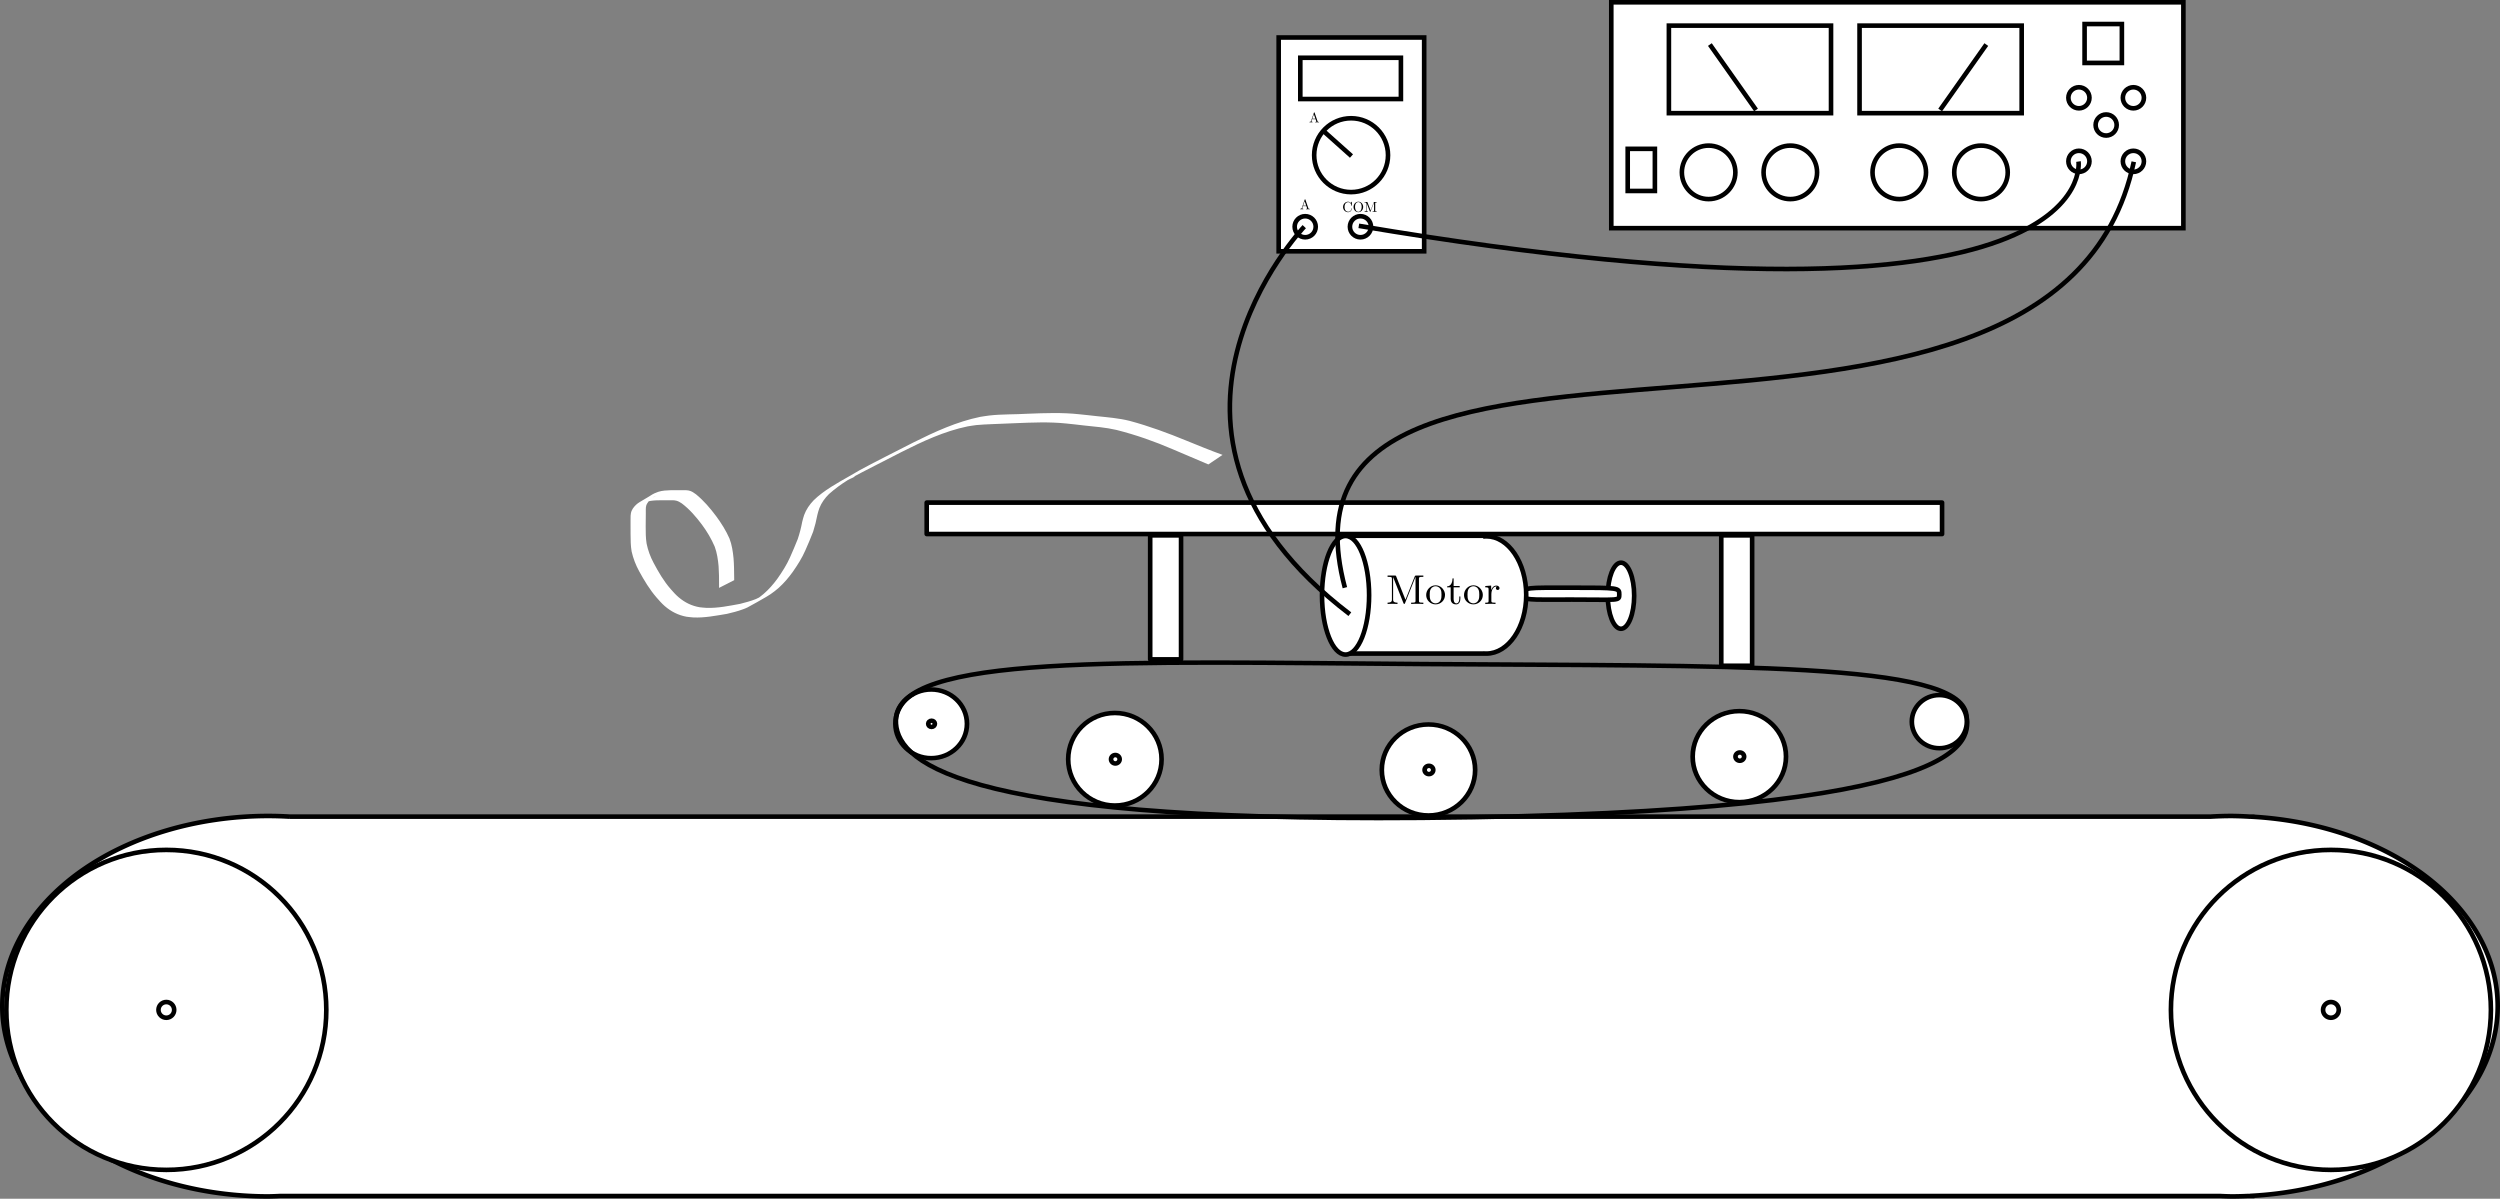 <?xml version="1.0" encoding="UTF-8" standalone="no"?>
<!-- Created with Inkscape (http://www.inkscape.org/) -->

<svg
   xmlns:ns0="http://www.iki.fi/pav/software/textext/"
   xmlns:dc="http://purl.org/dc/elements/1.1/"
   xmlns:cc="http://creativecommons.org/ns#"
   xmlns:rdf="http://www.w3.org/1999/02/22-rdf-syntax-ns#"
   xmlns:svg="http://www.w3.org/2000/svg"
   xmlns="http://www.w3.org/2000/svg"
   xmlns:sodipodi="http://sodipodi.sourceforge.net/DTD/sodipodi-0.dtd"
   xmlns:inkscape="http://www.inkscape.org/namespaces/inkscape"
   width="153.198mm"
   height="73.458mm"
   viewBox="0 0 542.829 260.283"
   id="svg2"
   version="1.1"
   inkscape:version="0.91 r13725"
   sodipodi:docname="frictionTestSetup.svg">
  <rect x="0" y="0" width="542.829" height="260.283" fill="#808080" stroke="none"/>
  <sodipodi:namedview
     id="base"
     pagecolor="#ffffff"
     bordercolor="#666666"
     borderopacity="1.0"
     inkscape:pageopacity="0.0"
     inkscape:pageshadow="2"
     inkscape:zoom="2"
     inkscape:cx="241.98402"
     inkscape:cy="200.31854"
     inkscape:document-units="px"
     inkscape:current-layer="layer1"
     showgrid="false"
     inkscape:window-width="1920"
     inkscape:window-height="1016"
     inkscape:window-x="0"
     inkscape:window-y="27"
     inkscape:window-maximized="1"
     fit-margin-top="0"
     fit-margin-left="0"
     fit-margin-right="0"
     fit-margin-bottom="0" />
  <defs
     id="defs4" />
  <g
     inkscape:label="Layer 1"
     inkscape:groupmode="layer"
     id="layer1"
     transform="translate(-119.521,-191.005)">
    <path
       style="fill:#ffffff;fill-opacity:1;stroke:#000000;stroke-width:1;stroke-linecap:round;stroke-miterlimit:2.044;stroke-dasharray:none;stroke-opacity:1"
       d="m 177.826,368.178 a 57.805,41.305 0 0 0 -57.805,41.305 57.805,41.305 0 0 0 57.805,41.306 57.805,41.305 0 0 0 2.569,-0.092 l 421.096,0 a 57.805,41.305 0 0 0 2.554,0.092 57.805,41.305 0 0 0 3.597,-0.092 l 0.899,0 0,-0.048 a 57.805,41.305 0 0 0 53.309,-41.166 57.805,41.305 0 0 0 -53.309,-41.143 l 0,-0.024 -0.648,0 a 57.805,41.305 0 0 0 -3.848,-0.138 57.805,41.305 0 0 0 -4.48,0.138 l -417.246,0 a 57.805,41.305 0 0 0 -4.492,-0.138 z"
       id="path8413"
       inkscape:connector-curvature="0" />
    <circle
       r="34.739"
       cy="410.283"
       cx="625.635"
       id="circle8429"
       style="fill:#ffffff;fill-opacity:1;stroke:#000000;stroke-width:1;stroke-linecap:round;stroke-miterlimit:2.044;stroke-dasharray:none;stroke-opacity:1" />
    <circle
       style="fill:#ffffff;fill-opacity:1;stroke:#000000;stroke-width:1;stroke-linecap:round;stroke-miterlimit:2.044;stroke-dasharray:none;stroke-opacity:1"
       id="circle8439"
       cx="155.635"
       cy="410.283"
       r="34.739" />
    <circle
       r="1.708"
       cy="410.283"
       cx="155.635"
       id="circle9286"
       style="fill:#ffffff;fill-opacity:1;stroke:#000000;stroke-width:1;stroke-linecap:round;stroke-miterlimit:2.044;stroke-dasharray:none;stroke-opacity:1" />
    <circle
       style="fill:#ffffff;fill-opacity:1;stroke:#000000;stroke-width:1;stroke-linecap:round;stroke-miterlimit:2.044;stroke-dasharray:none;stroke-opacity:1"
       id="circle9297"
       cx="625.635"
       cy="410.283"
       r="1.708" />
    <path
       inkscape:connector-curvature="0"
       id="path5368"
       style="fill:#ffffff;fill-opacity:1;stroke:#000000;stroke-width:1;stroke-linecap:butt;stroke-linejoin:miter;stroke-miterlimit:2.044;stroke-dasharray:none;stroke-opacity:1"
       d="m 474.353,320.356 c 0,3.963 -1.284,7.176 -2.868,7.176 -1.584,0 -2.868,-3.213 -2.868,-7.176 0,-3.963 1.284,-7.176 2.868,-7.176 1.584,0 2.868,3.213 2.868,7.176 z" />
    <path
       inkscape:connector-curvature="0"
       id="path24-7"
       style="fill:#ffffff;fill-opacity:1;stroke:#000000;stroke-width:1;stroke-linecap:square;stroke-linejoin:round;stroke-miterlimit:2.044;stroke-dasharray:none;stroke-opacity:1"
       d="m 471.117,320.093 c 0,1.45 -0.035,1.102 -10.239,1.102 -10.204,0 -10.316,0.213 -10.316,-1.236 0,-1.45 0.112,-1.348 10.316,-1.348 10.204,0 10.239,0.034 10.239,1.482 z" />
    <path
       inkscape:connector-curvature="0"
       id="path16-4"
       style="fill:#ffffff;fill-opacity:1;fill-rule:nonzero;stroke:#000000;stroke-width:1;stroke-linecap:round;stroke-linejoin:miter;stroke-miterlimit:2.044;stroke-dasharray:none;stroke-opacity:1"
       d="m 442.08,307.34 0,0.124 c 0.059,-0.003 0.116,-0.006 0.175,-0.006 4.78,0 8.657,5.699 8.657,12.731 0,7.031 -3.877,12.731 -8.657,12.731 -0.059,0 -0.116,-0.004 -0.175,-0.006 l 0,0.006 -29.672,0 0,-25.579 29.672,0 z" />
    <path
       inkscape:connector-curvature="0"
       id="path18"
       style="fill:#ffffff;fill-opacity:1;fill-rule:nonzero;stroke:#000000;stroke-width:1;stroke-linecap:butt;stroke-linejoin:miter;stroke-miterlimit:2.044;stroke-dasharray:none;stroke-opacity:1"
       d="m 416.797,320.256 c 0,7.112 -2.289,12.877 -5.113,12.877 -2.824,0 -5.113,-5.765 -5.113,-12.877 0,-7.11 2.289,-12.875 5.113,-12.875 2.824,0 5.113,5.765 5.113,12.875 z" />
    <g
       ns0:preamble=""
       ns0:text="Motor"
       word-spacing="normal"
       letter-spacing="normal"
       font-size-adjust="none"
       font-stretch="normal"
       font-weight="normal"
       font-variant="normal"
       font-style="normal"
       stroke-miterlimit="10.433"
       xml:space="preserve"
       transform="matrix(0.927,0,0,-0.908,213.345,964.21)"
       id="content"
       style="font-style:normal;font-variant:normal;font-weight:normal;font-stretch:normal;letter-spacing:normal;word-spacing:normal;text-anchor:start;fill:none;fill-opacity:1;fill-rule:evenodd;stroke:#000000;stroke-width:2.264;stroke-linecap:butt;stroke-linejoin:miter;stroke-miterlimit:10.433;stroke-dasharray:none;stroke-dashoffset:0;stroke-opacity:1"><path
         id="path5173"
         d="m 225.83,713.69 0,0.01 -0.01,0.01 0,0.01 -0.01,0.01 0,0.02 -0.01,0.01 -0.01,0.02 -0.01,0.01 0,0.02 -0.01,0.01 -0.01,0.01 0,0.01 -0.01,0.01 -0.01,0.01 -0.01,0 -0.01,0.01 0,0.01 -0.01,0 -0.01,0.01 -0.01,0 -0.01,0.01 -0.01,0 -0.01,0 -0.01,0 -0.02,0.01 -0.01,0 -0.01,0 -0.02,0 -0.01,0 -0.02,0 -0.02,0 -0.02,0 -0.02,0 -0.02,0 -1.68,0 0,-0.31 0.24,0 c 0.76,0 0.78,-0.11 0.78,-0.46 l 0,-4.97 c 0,-0.27 0,-0.74 -1.02,-0.74 l 0,-0.31 c 0.35,0.02 0.84,0.04 1.16,0.04 0.33,0 0.82,-0.02 1.17,-0.04 l 0,0.31 c -1.03,0 -1.03,0.47 -1.03,0.74 l 0,5.35 0.01,0 2.4,-6.18 c 0.05,-0.13 0.1,-0.22 0.2,-0.22 0.11,0 0.14,0.08 0.18,0.19 l 2.45,6.29 0.01,0 0,-5.7 c 0,-0.36 -0.02,-0.47 -0.79,-0.47 l -0.24,0 0,-0.31 c 0.37,0.04 1.05,0.04 1.44,0.04 0.38,0 1.05,0 1.42,-0.04 l 0,0.31 -0.24,0 c -0.77,0 -0.79,0.11 -0.79,0.47 l 0,5.24 c 0,0.35 0.02,0.46 0.79,0.46 l 0.24,0 0,0.31 -1.68,0 c -0.26,0 -0.26,-0.01 -0.33,-0.19 l -2.18,-5.59 z"
         inkscape:connector-curvature="0"
         style="fill:#000000;stroke-width:0" /><path
         id="path5175"
         d="m 237.25,709.25 0,0.12 -0.01,0.12 -0.01,0.11 -0.02,0.12 -0.03,0.11 -0.03,0.11 -0.03,0.11 -0.04,0.1 -0.05,0.1 -0.05,0.1 -0.05,0.1 -0.06,0.09 -0.06,0.1 -0.06,0.08 -0.07,0.09 -0.08,0.08 -0.07,0.08 -0.08,0.07 -0.09,0.07 -0.08,0.06 -0.09,0.07 -0.09,0.05 -0.1,0.05 -0.1,0.05 -0.1,0.04 -0.1,0.04 -0.1,0.03 -0.11,0.03 -0.11,0.02 -0.1,0.01 -0.12,0.01 -0.11,0.01 -0.01,-0.22 c 0.44,0 0.87,-0.22 1.13,-0.65 0.26,-0.43 0.26,-1 0.26,-1.38 0,-0.36 0,-0.89 -0.22,-1.33 -0.22,-0.45 -0.66,-0.74 -1.16,-0.74 l 0,0 c -0.43,0 -0.86,0.21 -1.13,0.67 -0.25,0.44 -0.25,1.04 -0.25,1.4 0,0.39 0,0.92 0.24,1.36 0.27,0.46 0.73,0.67 1.13,0.67 l 0.01,0.22 c -1.24,0 -2.21,-1.09 -2.21,-2.33 0,-1.28 1.04,-2.23 2.2,-2.23 1.21,0 2.21,0.97 2.21,2.23 z"
         inkscape:connector-curvature="0"
         style="fill:#000000;stroke-width:0" /><path
         id="path5177"
         d="m 239.27,711.1 1.42,0 0,0.31 -1.42,0 0,1.82 -0.25,0 c -0.01,-0.81 -0.31,-1.87 -1.28,-1.91 l 0,-0.22 0.84,0 0,-2.74 c 0,-1.22 0.93,-1.34 1.28,-1.34 0.71,0 0.99,0.7 0.99,1.34 l 0,0.56 -0.25,0 0,-0.54 c 0,-0.74 -0.3,-1.12 -0.67,-1.12 -0.66,0 -0.66,0.91 -0.66,1.08 z"
         inkscape:connector-curvature="0"
         style="fill:#000000;stroke-width:0" /><path
         id="path5179"
         d="m 246.11,709.25 -0.01,0.12 0,0.12 -0.02,0.11 -0.02,0.12 -0.02,0.11 -0.03,0.11 -0.04,0.11 -0.04,0.1 -0.04,0.1 -0.05,0.1 -0.05,0.1 -0.06,0.09 -0.06,0.1 -0.07,0.08 -0.07,0.09 -0.07,0.08 -0.08,0.08 -0.08,0.07 -0.08,0.07 -0.09,0.06 -0.09,0.07 -0.09,0.05 -0.09,0.05 -0.1,0.05 -0.1,0.04 -0.1,0.04 -0.11,0.03 -0.1,0.03 -0.11,0.02 -0.11,0.01 -0.11,0.01 -0.11,0.01 -0.01,-0.22 c 0.44,0 0.86,-0.22 1.12,-0.65 0.26,-0.43 0.26,-1 0.26,-1.38 0,-0.36 0,-0.89 -0.22,-1.33 -0.22,-0.45 -0.66,-0.74 -1.15,-0.74 l 0,0 c -0.43,0 -0.87,0.21 -1.14,0.67 -0.25,0.44 -0.25,1.04 -0.25,1.4 0,0.39 0,0.92 0.24,1.36 0.27,0.46 0.74,0.67 1.14,0.67 l 0.01,0.22 c -1.25,0 -2.21,-1.09 -2.21,-2.33 0,-1.28 1.03,-2.23 2.2,-2.23 1.2,0 2.21,0.97 2.21,2.23 z"
         inkscape:connector-curvature="0"
         style="fill:#000000;stroke-width:0" /><path
         id="path5181"
         d="m 248.06,710.42 0,1.1 -1.38,-0.11 0,-0.31 c 0.7,0 0.78,-0.07 0.78,-0.56 l 0,-2.66 c 0,-0.45 -0.11,-0.45 -0.78,-0.45 l 0,-0.31 c 0.39,0.02 0.86,0.04 1.14,0.04 0.39,0 0.86,0 1.26,-0.04 l 0,0.31 -0.21,0 c -0.74,0 -0.76,0.11 -0.76,0.47 l 0,1.53 c 0,0.98 0.42,1.87 1.18,1.87 0.07,0 0.09,0 0.11,-0.01 -0.03,-0.01 -0.23,-0.13 -0.23,-0.39 0,-0.28 0.21,-0.43 0.43,-0.43 0.17,0 0.42,0.12 0.42,0.44 0,0.32 -0.31,0.61 -0.73,0.61 -0.73,0 -1.09,-0.67 -1.23,-1.1 z"
         inkscape:connector-curvature="0"
         style="fill:#000000;stroke-width:0" /></g>    <rect
       y="307.25"
       x="493.262"
       height="28.309"
       width="6.701"
       id="rect10058"
       style="fill:#ffffff;fill-opacity:1;stroke:#000000;stroke-width:1;stroke-linecap:round;stroke-linejoin:round;stroke-miterlimit:2.044;stroke-dasharray:none;stroke-opacity:1" />
    <g
       id="g9228"
       transform="matrix(0.375,0,0,0.362,244.561,255.475)">
      <g
         style="stroke-width:0.698;stroke-miterlimit:2.044;stroke-dasharray:none"
         transform="matrix(1.433,0,0,-1.433,77.216,1128.455)"
         id="g4872">
        <g
           style="fill:#ffffff;fill-opacity:1;stroke-width:0.758;stroke-miterlimit:2.044;stroke-dasharray:none"
           id="g4874"
           transform="matrix(0.92,0,0,-0.92,-106.291,845.342)">
          <path
             d="m 588.449,272.043 c 0,11.434 -9.176,20.699 -20.496,20.699 -11.316,0 -20.496,-9.265 -20.496,-20.699 0,-11.43 9.18,-20.695 20.496,-20.695 11.32,0 20.496,9.265 20.496,20.695 z"
             style="fill:#ffffff;fill-opacity:1;stroke:#000000;stroke-width:2.057;stroke-linecap:square;stroke-linejoin:round;stroke-miterlimit:2.044;stroke-dasharray:none;stroke-opacity:1"
             id="path4876"
             inkscape:connector-curvature="0" />
        </g>
        <g
           style="stroke-width:0.758;stroke-miterlimit:2.044;stroke-dasharray:none"
           id="g4878"
           transform="matrix(0.92,0,0,-0.92,-106.291,845.342)">
          <path
             d="m 570.055,272.043 c 0,1.047 -0.852,1.898 -1.899,1.898 -1.047,0 -1.898,-0.851 -1.898,-1.898 0,-1.047 0.851,-1.898 1.898,-1.898 1.047,0 1.899,0.851 1.899,1.898 z"
             style="fill:none;stroke:#000000;stroke-width:2.057;stroke-linecap:square;stroke-linejoin:round;stroke-miterlimit:2.044;stroke-dasharray:none;stroke-opacity:1"
             id="path4880"
             inkscape:connector-curvature="0" />
        </g>
      </g>
      <g
         style="stroke-width:0.698;stroke-miterlimit:2.044;stroke-dasharray:none"
         id="g4846"
         transform="matrix(1.433,0,0,-1.433,-102.784,1136.455)">
        <g
           transform="matrix(0.92,0,0,-0.92,-106.291,845.342)"
           id="g4838"
           style="fill:#ffffff;fill-opacity:1;stroke-width:0.758;stroke-miterlimit:2.044;stroke-dasharray:none">
          <path
             inkscape:connector-curvature="0"
             id="path4840"
             style="fill:#ffffff;fill-opacity:1;stroke:#000000;stroke-width:2.057;stroke-linecap:square;stroke-linejoin:round;stroke-miterlimit:2.044;stroke-dasharray:none;stroke-opacity:1"
             d="m 588.449,272.043 c 0,11.434 -9.176,20.699 -20.496,20.699 -11.316,0 -20.496,-9.265 -20.496,-20.699 0,-11.43 9.18,-20.695 20.496,-20.695 11.32,0 20.496,9.265 20.496,20.695 z" />
        </g>
        <g
           style="stroke-width:0.758;stroke-miterlimit:2.044;stroke-dasharray:none"
           transform="matrix(0.92,0,0,-0.92,-106.291,845.342)"
           id="g4842">
          <path
             inkscape:connector-curvature="0"
             id="path4844"
             style="fill:none;stroke:#000000;stroke-width:2.057;stroke-linecap:square;stroke-linejoin:round;stroke-miterlimit:2.044;stroke-dasharray:none;stroke-opacity:1"
             d="m 570.055,272.043 c 0,1.047 -0.852,1.898 -1.899,1.898 -1.047,0 -1.898,-0.851 -1.898,-1.898 0,-1.047 0.851,-1.898 1.898,-1.898 1.047,0 1.899,0.851 1.899,1.898 z" />
        </g>
      </g>
      <g
         style="stroke-width:0.917;stroke-miterlimit:2.044;stroke-dasharray:none"
         transform="matrix(1.099,0,0,-1.081,-251.693,899.323)"
         id="g4852">
        <g
           style="fill:#ffffff;fill-opacity:1;stroke-width:0.996;stroke-miterlimit:2.044;stroke-dasharray:none"
           id="g4854"
           transform="matrix(0.92,0,0,-0.92,-106.291,845.342)">
          <path
             d="m 588.449,272.043 c 0,11.434 -9.176,20.699 -20.496,20.699 -11.316,0 -20.496,-9.265 -20.496,-20.699 0,-11.43 9.18,-20.695 20.496,-20.695 11.32,0 20.496,9.265 20.496,20.695 z"
             style="fill:#ffffff;fill-opacity:1;stroke:#000000;stroke-width:2.704;stroke-linecap:square;stroke-linejoin:round;stroke-miterlimit:2.044;stroke-dasharray:none;stroke-opacity:1"
             id="path4856"
             inkscape:connector-curvature="0" />
        </g>
        <g
           style="stroke-width:0.996;stroke-miterlimit:2.044;stroke-dasharray:none"
           id="g4858"
           transform="matrix(0.92,0,0,-0.92,-106.291,845.342)">
          <path
             d="m 570.055,272.043 c 0,1.047 -0.852,1.898 -1.899,1.898 -1.047,0 -1.898,-0.851 -1.898,-1.898 0,-1.047 0.851,-1.898 1.898,-1.898 1.047,0 1.899,0.851 1.899,1.898 z"
             style="fill:none;stroke:#000000;stroke-width:2.704;stroke-linecap:square;stroke-linejoin:round;stroke-miterlimit:2.044;stroke-dasharray:none;stroke-opacity:1"
             id="path4860"
             inkscape:connector-curvature="0" />
        </g>
      </g>
      <g
         style="fill:#ffffff;fill-opacity:1;stroke-width:0.752;stroke-miterlimit:2.044;stroke-dasharray:none"
         id="g4864"
         transform="matrix(1.319,0,0,1.341,-437.032,-87.501)">
        <path
           d="m 588.449,272.043 c 0,11.434 -9.176,20.699 -20.496,20.699 -11.316,0 -20.496,-9.265 -20.496,-20.699 0,-11.43 9.18,-20.695 20.496,-20.695 11.32,0 20.496,9.265 20.496,20.695 z"
           style="fill:#ffffff;fill-opacity:1;stroke:#000000;stroke-width:2.041;stroke-linecap:square;stroke-linejoin:round;stroke-miterlimit:2.044;stroke-dasharray:none;stroke-opacity:1"
           id="path4866"
           inkscape:connector-curvature="0" />
      </g>
      <g
         style="stroke-width:0.752;stroke-miterlimit:2.044;stroke-dasharray:none"
         id="g4868"
         transform="matrix(1.319,0,0,1.341,-437.032,-87.501)">
        <path
           d="m 570.055,272.043 c 0,1.047 -0.852,1.898 -1.899,1.898 -1.047,0 -1.898,-0.851 -1.898,-1.898 0,-1.047 0.851,-1.898 1.898,-1.898 1.047,0 1.899,0.851 1.899,1.898 z"
           style="fill:none;stroke:#000000;stroke-width:2.041;stroke-linecap:square;stroke-linejoin:round;stroke-miterlimit:2.044;stroke-dasharray:none;stroke-opacity:1"
           id="path4870"
           inkscape:connector-curvature="0" />
      </g>
      <path
         d="m 805.106,250.579 c 1.879,14.408 11.253,59.068 -315.672,61.902 -272.999,2.366 -304.734,-35.256 -304.146,-58.748 0.996,-39.619 131.652,-34.828 305.585,-33.514 175.663,1.328 310.071,-1.567 314.233,30.361 z"
         style="fill:none;stroke:#000000;stroke-width:2.714;stroke-linecap:square;stroke-linejoin:round;stroke-miterlimit:2.044;stroke-dasharray:none;stroke-opacity:1"
         id="path84"
         inkscape:connector-curvature="0" />
      <g
         style="stroke-width:0.869;stroke-miterlimit:2.044;stroke-dasharray:none"
         transform="matrix(1.15,0,0,1.15,135.94,-9.665)"
         id="g130">
        <path
           inkscape:connector-curvature="0"
           id="path132"
           style="fill:#ffffff;fill-opacity:1;fill-rule:nonzero;stroke:#000000;stroke-width:2.359;stroke-linecap:square;stroke-linejoin:round;stroke-miterlimit:2.044;stroke-dasharray:none;stroke-opacity:1"
           d="m 582.137,229.93 c 0,-7.649 -6.199,-13.848 -13.852,-13.848 -7.648,0 -13.851,6.199 -13.851,13.848 0,7.652 6.203,13.851 13.851,13.851 7.653,0 13.852,-6.199 13.852,-13.851 z" />
      </g>
    </g>
    <rect
       style="fill:#ffffff;fill-opacity:1;stroke:#000000;stroke-width:1;stroke-linecap:round;stroke-linejoin:round;stroke-miterlimit:2.044;stroke-dasharray:none;stroke-opacity:1"
       id="rect9252"
       width="220.465"
       height="6.822"
       x="320.739"
       y="300.135" />
    <rect
       style="fill:#ffffff;fill-opacity:1;stroke:#000000;stroke-width:1;stroke-linecap:round;stroke-linejoin:round;stroke-miterlimit:2.044;stroke-dasharray:none;stroke-opacity:1"
       id="rect9254"
       width="6.701"
       height="26.92"
       x="369.262"
       y="307.25" />
    <path
       style="fill:#ffffff;fill-opacity:1;stroke-width:1;stroke-linecap:round;stroke-miterlimit:2.044;stroke-dasharray:none"
       id="path4184"
       d="m 381.897,291.848 c -2.545,-1.083 -5.092,-2.165 -7.635,-3.252 -3.994,-1.728 -8.097,-3.174 -12.316,-4.239 -2.333,-0.544 -4.726,-0.718 -7.101,-0.976 -0.624,-0.068 -1.246,-0.145 -1.87,-0.217 -0.636,-0.067 -1.272,-0.135 -1.908,-0.202 -3.716,-0.392 -7.447,-0.217 -11.17,-0.067 -1.695,0.061 -3.389,0.126 -5.082,0.207 -0.907,0.043 -2.42,0.098 -3.311,0.2 -0.636,0.073 -1.265,0.191 -1.898,0.287 -5.064,1.053 -9.772,3.26 -14.362,5.575 -3.896,2.038 -7.853,3.96 -11.707,6.078 0.478,-0.274 0.885,-0.856 1.435,-0.821 0.532,0.034 -0.917,0.543 -1.369,0.825 -1.453,0.905 -2.801,1.892 -4.078,3.028 -0.883,0.873 -1.623,1.879 -2.081,3.039 -0.187,0.475 -0.295,0.927 -0.427,1.417 -0.241,1.264 -0.547,2.509 -0.939,3.734 -0.532,1.366 -1.097,2.72 -1.697,4.058 -0.719,1.654 -1.689,3.166 -2.715,4.642 -0.904,1.252 -1.903,2.444 -3.058,3.473 -0.726,0.646 -1,0.818 -1.783,1.389 -0.313,0.196 -0.618,0.405 -0.939,0.589 -1.344,0.772 -2.685,1.55 -4.054,2.278 -0.325,0.173 -0.677,0.291 -1.022,0.421 -1.127,0.423 -2.285,0.703 -3.453,0.981 -2.407,0.393 -4.853,0.897 -7.307,0.774 -0.493,-0.025 -0.981,-0.103 -1.471,-0.155 -1.769,-0.322 -3.353,-1.126 -4.707,-2.303 -0.731,-0.635 -1.146,-1.147 -1.789,-1.867 -1.504,-1.738 -2.68,-3.698 -3.78,-5.706 -0.739,-1.351 -1.296,-2.789 -1.634,-4.29 -0.218,-1.239 -0.219,-2.502 -0.231,-3.756 -0.003,-0.953 -0.008,-1.906 -0.006,-2.859 0.017,-0.756 -0.059,-1.552 0.255,-2.262 0.071,-0.161 0.171,-0.308 0.256,-0.462 0.393,-0.568 0.892,-1.053 1.491,-1.4 3.556,-2.06 2.326,-1.558 4.028,-2.218 0.89,-0.285 1.83,-0.318 2.756,-0.351 0.777,-0.016 1.554,-0.008 2.331,-0.002 0.624,0.015 1.275,-0.051 1.875,0.172 0.499,0.186 0.781,0.423 1.225,0.726 1.673,1.368 3.082,3.02 4.371,4.744 1.125,1.519 2.128,3.12 2.892,4.85 0.529,1.377 0.744,2.843 0.887,4.303 0.114,1.385 0.121,2.775 0.136,4.163 10e-4,0.194 0.002,0.388 0.004,0.582 0,0 -3.288,1.676 -3.288,1.676 l 0,0 c 9.9e-4,-0.195 0.002,-0.389 0.003,-0.584 0.004,-1.381 -0.003,-2.764 -0.104,-4.142 -0.132,-1.424 -0.337,-2.853 -0.83,-4.203 -0.73,-1.714 -1.678,-3.315 -2.79,-4.811 -1.271,-1.69 -2.662,-3.32 -4.36,-4.599 -0.475,-0.284 -0.665,-0.447 -1.182,-0.59 -0.6,-0.166 -1.237,-0.076 -1.849,-0.102 -0.773,-10e-4 -1.546,-0.01 -2.319,0.014 -0.905,0.04 -1.822,0.103 -2.669,0.454 -1.412,0.656 -0.311,0.16 2.342,-1.413 0.141,-0.083 -0.295,0.142 -0.434,0.228 -0.244,0.151 -0.577,0.42 -0.781,0.621 -0.123,0.122 -0.232,0.257 -0.348,0.385 -0.175,0.255 -0.371,0.499 -0.468,0.8 -0.18,0.556 -0.089,1.163 -0.114,1.734 -0.006,0.957 -0.026,1.914 -0.026,2.87 0.002,1.232 -10e-4,2.471 0.194,3.691 0.296,1.479 0.818,2.897 1.533,4.227 1.063,1.995 2.191,3.95 3.689,5.661 0.649,0.719 1.021,1.179 1.759,1.808 1.318,1.124 2.853,1.876 4.567,2.158 0.48,0.043 0.959,0.113 1.441,0.13 2.452,0.086 4.894,-0.427 7.292,-0.865 1.166,-0.296 2.321,-0.595 3.44,-1.044 0.34,-0.136 1.3,-0.663 1.007,-0.443 -0.659,0.495 -1.414,0.848 -2.118,1.277 -0.315,0.192 0.634,-0.377 0.951,-0.566 0.777,-0.545 1.079,-0.729 1.803,-1.347 1.168,-0.996 2.179,-2.161 3.08,-3.4 1.014,-1.449 1.968,-2.94 2.692,-4.559 0.604,-1.321 1.144,-2.669 1.695,-4.013 0.407,-1.218 0.728,-2.458 0.962,-3.722 0.107,-0.407 0.276,-1.086 0.418,-1.476 0.443,-1.21 1.176,-2.272 2.065,-3.198 0.789,-0.722 0.921,-0.876 1.796,-1.535 2.576,-1.942 5.501,-3.37 8.249,-5.033 3.832,-2.079 7.752,-3.987 11.622,-5.994 4.643,-2.313 9.406,-4.51 14.518,-5.56 0.648,-0.096 1.293,-0.215 1.944,-0.289 2.781,-0.316 5.598,-0.214 8.388,-0.388 3.728,-0.145 7.465,-0.288 11.184,0.118 0.638,0.067 1.277,0.134 1.915,0.201 0.625,0.07 1.249,0.142 1.874,0.209 2.386,0.253 4.79,0.439 7.126,1.024 4.207,1.131 8.293,2.639 12.32,4.294 2.604,1.056 5.205,2.133 7.847,3.088 0,0 -3.077,2.078 -3.077,2.078 z"
       inkscape:connector-curvature="0" />
    <rect
       style="fill:#ffffff;fill-opacity:1;stroke:#000000;stroke-width:1;stroke-linecap:round;stroke-miterlimit:2.044;stroke-dasharray:none;stroke-opacity:1"
       id="rect4186"
       width="124.22"
       height="49.045"
       x="469.381"
       y="191.505" />
    <ellipse
       style="fill:#ffffff;fill-opacity:1;stroke:#000000;stroke-width:1;stroke-linecap:round;stroke-miterlimit:2.044;stroke-dasharray:none;stroke-opacity:1"
       id="path4188"
       cx="490.515"
       cy="228.427"
       rx="5.809"
       ry="5.808" />
    <ellipse
       cy="228.427"
       cx="508.257"
       id="circle4190"
       style="fill:#ffffff;fill-opacity:1;stroke:#000000;stroke-width:1;stroke-linecap:round;stroke-miterlimit:2.044;stroke-dasharray:none;stroke-opacity:1"
       rx="5.809"
       ry="5.808" />
    <ellipse
       style="fill:#ffffff;fill-opacity:1;stroke:#000000;stroke-width:1;stroke-linecap:round;stroke-miterlimit:2.044;stroke-dasharray:none;stroke-opacity:1"
       id="circle4192"
       cx="570.919"
       cy="226.033"
       rx="2.288"
       ry="2.288" />
    <ellipse
       cy="226.033"
       cx="582.747"
       id="circle4194"
       style="fill:#ffffff;fill-opacity:1;stroke:#000000;stroke-width:1;stroke-linecap:round;stroke-miterlimit:2.044;stroke-dasharray:none;stroke-opacity:1"
       rx="2.288"
       ry="2.288" />
    <ellipse
       style="fill:#ffffff;fill-opacity:1;stroke:#000000;stroke-width:1;stroke-linecap:round;stroke-miterlimit:2.044;stroke-dasharray:none;stroke-opacity:1"
       id="circle4196"
       cx="582.747"
       cy="212.236"
       rx="2.288"
       ry="2.288" />
    <ellipse
       cy="212.236"
       cx="570.919"
       id="circle4198"
       style="fill:#ffffff;fill-opacity:1;stroke:#000000;stroke-width:1;stroke-linecap:round;stroke-miterlimit:2.044;stroke-dasharray:none;stroke-opacity:1"
       rx="2.288"
       ry="2.288" />
    <ellipse
       style="fill:#ffffff;fill-opacity:1;stroke:#000000;stroke-width:1;stroke-linecap:round;stroke-miterlimit:2.044;stroke-dasharray:none;stroke-opacity:1"
       id="circle4200"
       cx="576.833"
       cy="218.149"
       rx="2.288"
       ry="2.288" />
    <rect
       style="fill:#ffffff;fill-opacity:1;stroke:#000000;stroke-width:1;stroke-linecap:round;stroke-miterlimit:2.044;stroke-dasharray:none;stroke-opacity:1"
       id="rect4202"
       width="35.203"
       height="19.006"
       x="481.89"
       y="196.573" />
    <rect
       y="196.573"
       x="523.289"
       height="19.006"
       width="35.203"
       id="rect4204"
       style="fill:#ffffff;fill-opacity:1;stroke:#000000;stroke-width:1;stroke-linecap:round;stroke-miterlimit:2.044;stroke-dasharray:none;stroke-opacity:1" />
    <ellipse
       cy="228.427"
       cx="531.913"
       id="circle4206"
       style="fill:#ffffff;fill-opacity:1;stroke:#000000;stroke-width:1;stroke-linecap:round;stroke-miterlimit:2.044;stroke-dasharray:none;stroke-opacity:1"
       rx="5.809"
       ry="5.808" />
    <ellipse
       style="fill:#ffffff;fill-opacity:1;stroke:#000000;stroke-width:1;stroke-linecap:round;stroke-miterlimit:2.044;stroke-dasharray:none;stroke-opacity:1"
       id="circle4208"
       cx="549.656"
       cy="228.427"
       rx="5.809"
       ry="5.808" />
    <rect
       style="fill:#ffffff;fill-opacity:1;stroke:#000000;stroke-width:1;stroke-linecap:round;stroke-miterlimit:2.044;stroke-dasharray:none;stroke-opacity:1"
       id="rect4210"
       width="8.097"
       height="8.447"
       x="572.151"
       y="196.221" />
    <rect
       style="fill:#ffffff;fill-opacity:1;stroke:#000000;stroke-width:1;stroke-linecap:round;stroke-miterlimit:2.044;stroke-dasharray:none;stroke-opacity:1"
       id="rect4212"
       width="5.901"
       height="9.151"
       x="472.948"
       y="223.323" />
    <path
       style="fill:none;fill-rule:evenodd;stroke:#000000;stroke-width:1px;stroke-linecap:butt;stroke-linejoin:miter;stroke-opacity:1"
       d="M 500.809,214.883 490.788,200.677"
       id="path4214"
       inkscape:connector-curvature="0" />
    <path
       inkscape:connector-curvature="0"
       id="path4216"
       d="m 540.788,214.883 10.021,-14.206"
       style="fill:none;fill-rule:evenodd;stroke:#000000;stroke-width:1px;stroke-linecap:butt;stroke-linejoin:miter;stroke-opacity:1" />
    <rect
       style="fill:#ffffff;fill-opacity:1;stroke:#000000;stroke-width:1;stroke-linecap:round;stroke-miterlimit:2.044;stroke-dasharray:none;stroke-opacity:1"
       id="rect4251"
       width="31.59"
       height="46.429"
       x="397.163"
       y="199.145" />
    <ellipse
       ry="2.288"
       rx="2.288"
       style="fill:#ffffff;fill-opacity:1;stroke:#000000;stroke-width:1;stroke-linecap:round;stroke-miterlimit:2.044;stroke-dasharray:none;stroke-opacity:1"
       id="ellipse4253"
       cx="402.919"
       cy="240.236" />
    <ellipse
       ry="2.288"
       rx="2.288"
       style="fill:#ffffff;fill-opacity:1;stroke:#000000;stroke-width:1;stroke-linecap:round;stroke-miterlimit:2.044;stroke-dasharray:none;stroke-opacity:1"
       id="ellipse4257"
       cx="414.919"
       cy="240.236" />
    <rect
       style="fill:#ffffff;fill-opacity:1;stroke:#000000;stroke-width:1;stroke-linecap:round;stroke-miterlimit:2.044;stroke-dasharray:none;stroke-opacity:1"
       id="rect4259"
       width="21.845"
       height="8.965"
       x="401.858"
       y="203.548" />
    <circle
       style="fill:#ffffff;fill-opacity:1;stroke:#000000;stroke-width:1;stroke-linecap:round;stroke-miterlimit:2.044;stroke-dasharray:none;stroke-opacity:1"
       id="path4261"
       cx="412.886"
       cy="224.698"
       r="8.018" />
    <path
       style="fill:none;fill-rule:evenodd;stroke:#000000;stroke-width:1px;stroke-linecap:butt;stroke-linejoin:miter;stroke-opacity:1"
       d="m 407.035,219.584 5.935,5.303"
       id="path4266"
       inkscape:connector-curvature="0" />
    <g
       style="font-style:normal;font-variant:normal;font-weight:normal;font-stretch:normal;letter-spacing:normal;word-spacing:normal;text-anchor:start;fill:none;fill-opacity:1;fill-rule:evenodd;stroke:#000000;stroke-width:3.295;stroke-linecap:butt;stroke-linejoin:miter;stroke-miterlimit:10.433;stroke-dasharray:none;stroke-dashoffset:0;stroke-opacity:1"
       id="g4339"
       transform="matrix(0.304,0,0,-0.304,335.838,432.545)"
       xml:space="preserve"
       stroke-miterlimit="10.433"
       font-style="normal"
       font-variant="normal"
       font-weight="normal"
       font-stretch="normal"
       font-size-adjust="none"
       letter-spacing="normal"
       word-spacing="normal"
       ns0:text="A"
       ns0:preamble=""><path
         style="fill:#000000;stroke-width:0"
         inkscape:connector-curvature="0"
         d="m 227.39,714.04 0,0.01 -0.01,0.01 0,0.01 -0.01,0.01 0,0.02 0,0.01 -0.01,0.01 0,0 -0.01,0.01 0,0.01 -0.01,0.01 0,0.01 -0.01,0.01 0,0 -0.01,0.01 0,0.01 -0.01,0 0,0.01 -0.01,0 -0.01,0.01 -0.01,0 0,0.01 -0.01,0 -0.01,0.01 -0.01,0 -0.01,0 -0.01,0 -0.01,0 -0.02,0.01 -0.01,0 -0.01,0 -0.01,0 -0.01,0 c -0.16,0 -0.19,-0.06 -0.24,-0.2 l -2.05,-5.94 c -0.18,-0.51 -0.58,-0.66 -1.12,-0.67 l 0,-0.31 c 0.23,0.02 0.66,0.04 1.01,0.04 0.31,0 0.83,-0.02 1.15,-0.04 l 0,0.31 c -0.5,0 -0.75,0.25 -0.75,0.51 0,0.03 0.01,0.13 0.02,0.15 l 0.46,1.3 0.11,0.31 1.11,3.23 1.13,-3.23 -2.24,0 -0.11,-0.31 2.46,0 0.53,-1.52 c 0,-0.04 0.02,-0.1 0.02,-0.14 0,-0.3 -0.55,-0.3 -0.82,-0.3 l 0,-0.31 c 0.36,0.04 1.05,0.04 1.43,0.04 0.43,0 0.89,-0.01 1.31,-0.04 l 0,0.31 -0.18,0 c -0.6,0 -0.74,0.07 -0.85,0.4 z"
         id="path4341" /></g>    <g
       ns0:preamble=""
       ns0:text="A"
       word-spacing="normal"
       letter-spacing="normal"
       font-size-adjust="none"
       font-stretch="normal"
       font-weight="normal"
       font-variant="normal"
       font-style="normal"
       stroke-miterlimit="10.433"
       xml:space="preserve"
       transform="matrix(0.304,0,0,-0.304,333.838,451.42)"
       id="g4414"
       style="font-style:normal;font-variant:normal;font-weight:normal;font-stretch:normal;letter-spacing:normal;word-spacing:normal;text-anchor:start;fill:none;fill-opacity:1;fill-rule:evenodd;stroke:#000000;stroke-width:3.295;stroke-linecap:butt;stroke-linejoin:miter;stroke-miterlimit:10.433;stroke-dasharray:none;stroke-dashoffset:0;stroke-opacity:1"><path
         id="path4416"
         d="m 227.39,714.04 0,0.01 -0.01,0.01 0,0.01 -0.01,0.01 0,0.02 0,0.01 -0.01,0.01 0,0 -0.01,0.01 0,0.01 -0.01,0.01 0,0.01 -0.01,0.01 0,0 -0.01,0.01 0,0.01 -0.01,0 0,0.01 -0.01,0 -0.01,0.01 -0.01,0 0,0.01 -0.01,0 -0.01,0.01 -0.01,0 -0.01,0 -0.01,0 -0.01,0 -0.02,0.01 -0.01,0 -0.01,0 -0.01,0 -0.01,0 c -0.16,0 -0.19,-0.06 -0.24,-0.2 l -2.05,-5.94 c -0.18,-0.51 -0.58,-0.66 -1.12,-0.67 l 0,-0.31 c 0.23,0.02 0.66,0.04 1.01,0.04 0.31,0 0.83,-0.02 1.15,-0.04 l 0,0.31 c -0.5,0 -0.75,0.25 -0.75,0.51 0,0.03 0.01,0.13 0.02,0.15 l 0.46,1.3 0.11,0.31 1.11,3.23 1.13,-3.23 -2.24,0 -0.11,-0.31 2.46,0 0.53,-1.52 c 0,-0.04 0.02,-0.1 0.02,-0.14 0,-0.3 -0.55,-0.3 -0.82,-0.3 l 0,-0.31 c 0.36,0.04 1.05,0.04 1.43,0.04 0.43,0 0.89,-0.01 1.31,-0.04 l 0,0.31 -0.18,0 c -0.6,0 -0.74,0.07 -0.85,0.4 z"
         inkscape:connector-curvature="0"
         style="fill:#000000;stroke-width:0" /></g>    <g
       ns0:preamble=""
       ns0:text="COM"
       word-spacing="normal"
       letter-spacing="normal"
       font-size-adjust="none"
       font-stretch="normal"
       font-weight="normal"
       font-variant="normal"
       font-style="normal"
       stroke-miterlimit="10.433"
       xml:space="preserve"
       transform="matrix(0.316,0,0,-0.316,340.362,460.463)"
       id="g4493"
       style="font-style:normal;font-variant:normal;font-weight:normal;font-stretch:normal;letter-spacing:normal;word-spacing:normal;text-anchor:start;fill:none;fill-opacity:1;fill-rule:evenodd;stroke:#000000;stroke-width:3.162;stroke-linecap:butt;stroke-linejoin:miter;stroke-miterlimit:10.433;stroke-dasharray:none;stroke-dashoffset:0;stroke-opacity:1"><path
         id="path4495"
         d="m 223.99,710.52 0,-0.19 0.02,-0.19 0.02,-0.18 0.03,-0.18 0.04,-0.18 0.05,-0.18 0.06,-0.16 0.06,-0.17 0.07,-0.16 0.08,-0.16 0.08,-0.15 0.1,-0.15 0.1,-0.14 0.1,-0.13 0.11,-0.13 0.12,-0.13 0.12,-0.12 0.12,-0.11 0.14,-0.1 0.13,-0.1 0.14,-0.09 0.15,-0.09 0.15,-0.08 0.15,-0.07 0.16,-0.06 0.16,-0.06 0.16,-0.04 0.16,-0.04 0.17,-0.03 0.17,-0.03 0.17,-0.01 0.17,0 c 1.62,0 2.6,1.38 2.6,2.53 0,0.1 0,0.17 -0.13,0.17 -0.11,0 -0.11,-0.06 -0.12,-0.16 -0.08,-1.42 -1.15,-2.24 -2.23,-2.24 -0.61,0 -2.56,0.34 -2.56,3.3 0,2.97 1.94,3.31 2.55,3.31 1.09,0 1.97,-0.9 2.17,-2.35 0.02,-0.14 0.02,-0.17 0.16,-0.17 0.16,0 0.16,0.03 0.16,0.24 l 0,2.35 c 0,0.17 0,0.24 -0.11,0.24 -0.04,0 -0.08,0 -0.16,-0.12 l -0.5,-0.74 c -0.37,0.36 -0.87,0.86 -1.83,0.86 -1.86,0 -3.46,-1.58 -3.46,-3.61 z"
         inkscape:connector-curvature="0"
         style="fill:#000000;stroke-width:0" /><path
         id="path4497"
         d="m 237.8,710.49 0,0.19 -0.02,0.19 -0.02,0.18 -0.03,0.18 -0.04,0.18 -0.04,0.17 -0.05,0.17 -0.06,0.17 -0.07,0.16 -0.07,0.15 -0.08,0.16 -0.09,0.14 -0.09,0.15 -0.1,0.13 -0.11,0.13 -0.11,0.13 -0.11,0.12 -0.12,0.11 -0.13,0.11 -0.13,0.1 -0.13,0.1 -0.14,0.08 -0.14,0.08 -0.15,0.07 -0.15,0.07 -0.15,0.06 -0.16,0.04 -0.16,0.04 -0.16,0.04 -0.17,0.02 -0.16,0.01 -0.17,0.01 0,-0.25 c 0.86,0 2.29,-0.71 2.29,-3.25 0,-2.63 -1.37,-3.47 -2.28,-3.47 l 0,0 c -0.96,0 -2.29,0.88 -2.29,3.47 0,2.58 1.45,3.25 2.28,3.25 l 0,0.25 c -1.78,0 -3.31,-1.59 -3.31,-3.64 0,-2.03 1.54,-3.58 3.31,-3.58 1.81,0 3.31,1.58 3.31,3.58 z"
         inkscape:connector-curvature="0"
         style="fill:#000000;stroke-width:0" /><path
         id="path4499"
         d="m 240.77,713.69 0,0.01 0,0.01 -0.01,0.01 0,0.01 -0.01,0.02 -0.01,0.01 0,0.02 -0.01,0.01 -0.01,0.02 -0.01,0.01 0,0.01 -0.01,0.01 -0.01,0.01 -0.01,0.01 0,0 -0.01,0.01 -0.01,0.01 -0.01,0 -0.01,0.01 -0.01,0 -0.01,0.01 -0.01,0 -0.01,0 -0.01,0 -0.01,0.01 -0.02,0 -0.01,0 -0.02,0 -0.01,0 -0.02,0 -0.02,0 -0.01,0 -0.02,0 -0.02,0 -1.69,0 0,-0.31 0.24,0 c 0.77,0 0.79,-0.11 0.79,-0.46 l 0,-4.97 c 0,-0.27 0,-0.74 -1.03,-0.74 l 0,-0.31 c 0.35,0.02 0.84,0.04 1.17,0.04 0.33,0 0.81,-0.02 1.16,-0.04 l 0,0.31 c -1.02,0 -1.02,0.47 -1.02,0.74 l 0,5.35 0.01,0 2.4,-6.18 c 0.05,-0.13 0.09,-0.22 0.19,-0.22 0.11,0 0.14,0.08 0.18,0.19 l 2.45,6.29 0.01,0 0,-5.7 c 0,-0.36 -0.02,-0.47 -0.78,-0.47 l -0.24,0 0,-0.31 c 0.36,0.04 1.04,0.04 1.43,0.04 0.39,0 1.05,0 1.42,-0.04 l 0,0.31 -0.24,0 c -0.76,0 -0.78,0.11 -0.78,0.47 l 0,5.24 c 0,0.35 0.02,0.46 0.78,0.46 l 0.24,0 0,0.31 -1.68,0 c -0.26,0 -0.26,-0.01 -0.33,-0.19 l -2.18,-5.59 z"
         inkscape:connector-curvature="0"
         style="fill:#000000;stroke-width:0" /></g>    <path
       style="fill:none;fill-rule:evenodd;stroke:#000000;stroke-width:1px;stroke-linecap:butt;stroke-linejoin:miter;stroke-opacity:1"
       d="m 412.616,324.362 c -52.149,-39.775 -9.899,-84.146 -9.899,-84.146"
       id="path4578"
       inkscape:connector-curvature="0" />
    <path
       style="fill:none;fill-rule:evenodd;stroke:#000000;stroke-width:1px;stroke-linecap:butt;stroke-linejoin:miter;stroke-opacity:1"
       d="m 414.561,240.04 c 162.458,27.4 156.271,-13.965 156.271,-13.965"
       id="path4580"
       inkscape:connector-curvature="0" />
    <path
       style="fill:none;fill-rule:evenodd;stroke:#000000;stroke-width:1px;stroke-linecap:butt;stroke-linejoin:miter;stroke-opacity:1"
       d="M 411.538,318.611 C 391.557,243.496 565.57,308.261 582.836,226.136"
       id="path4582"
       inkscape:connector-curvature="0" />
  </g>
</svg>
